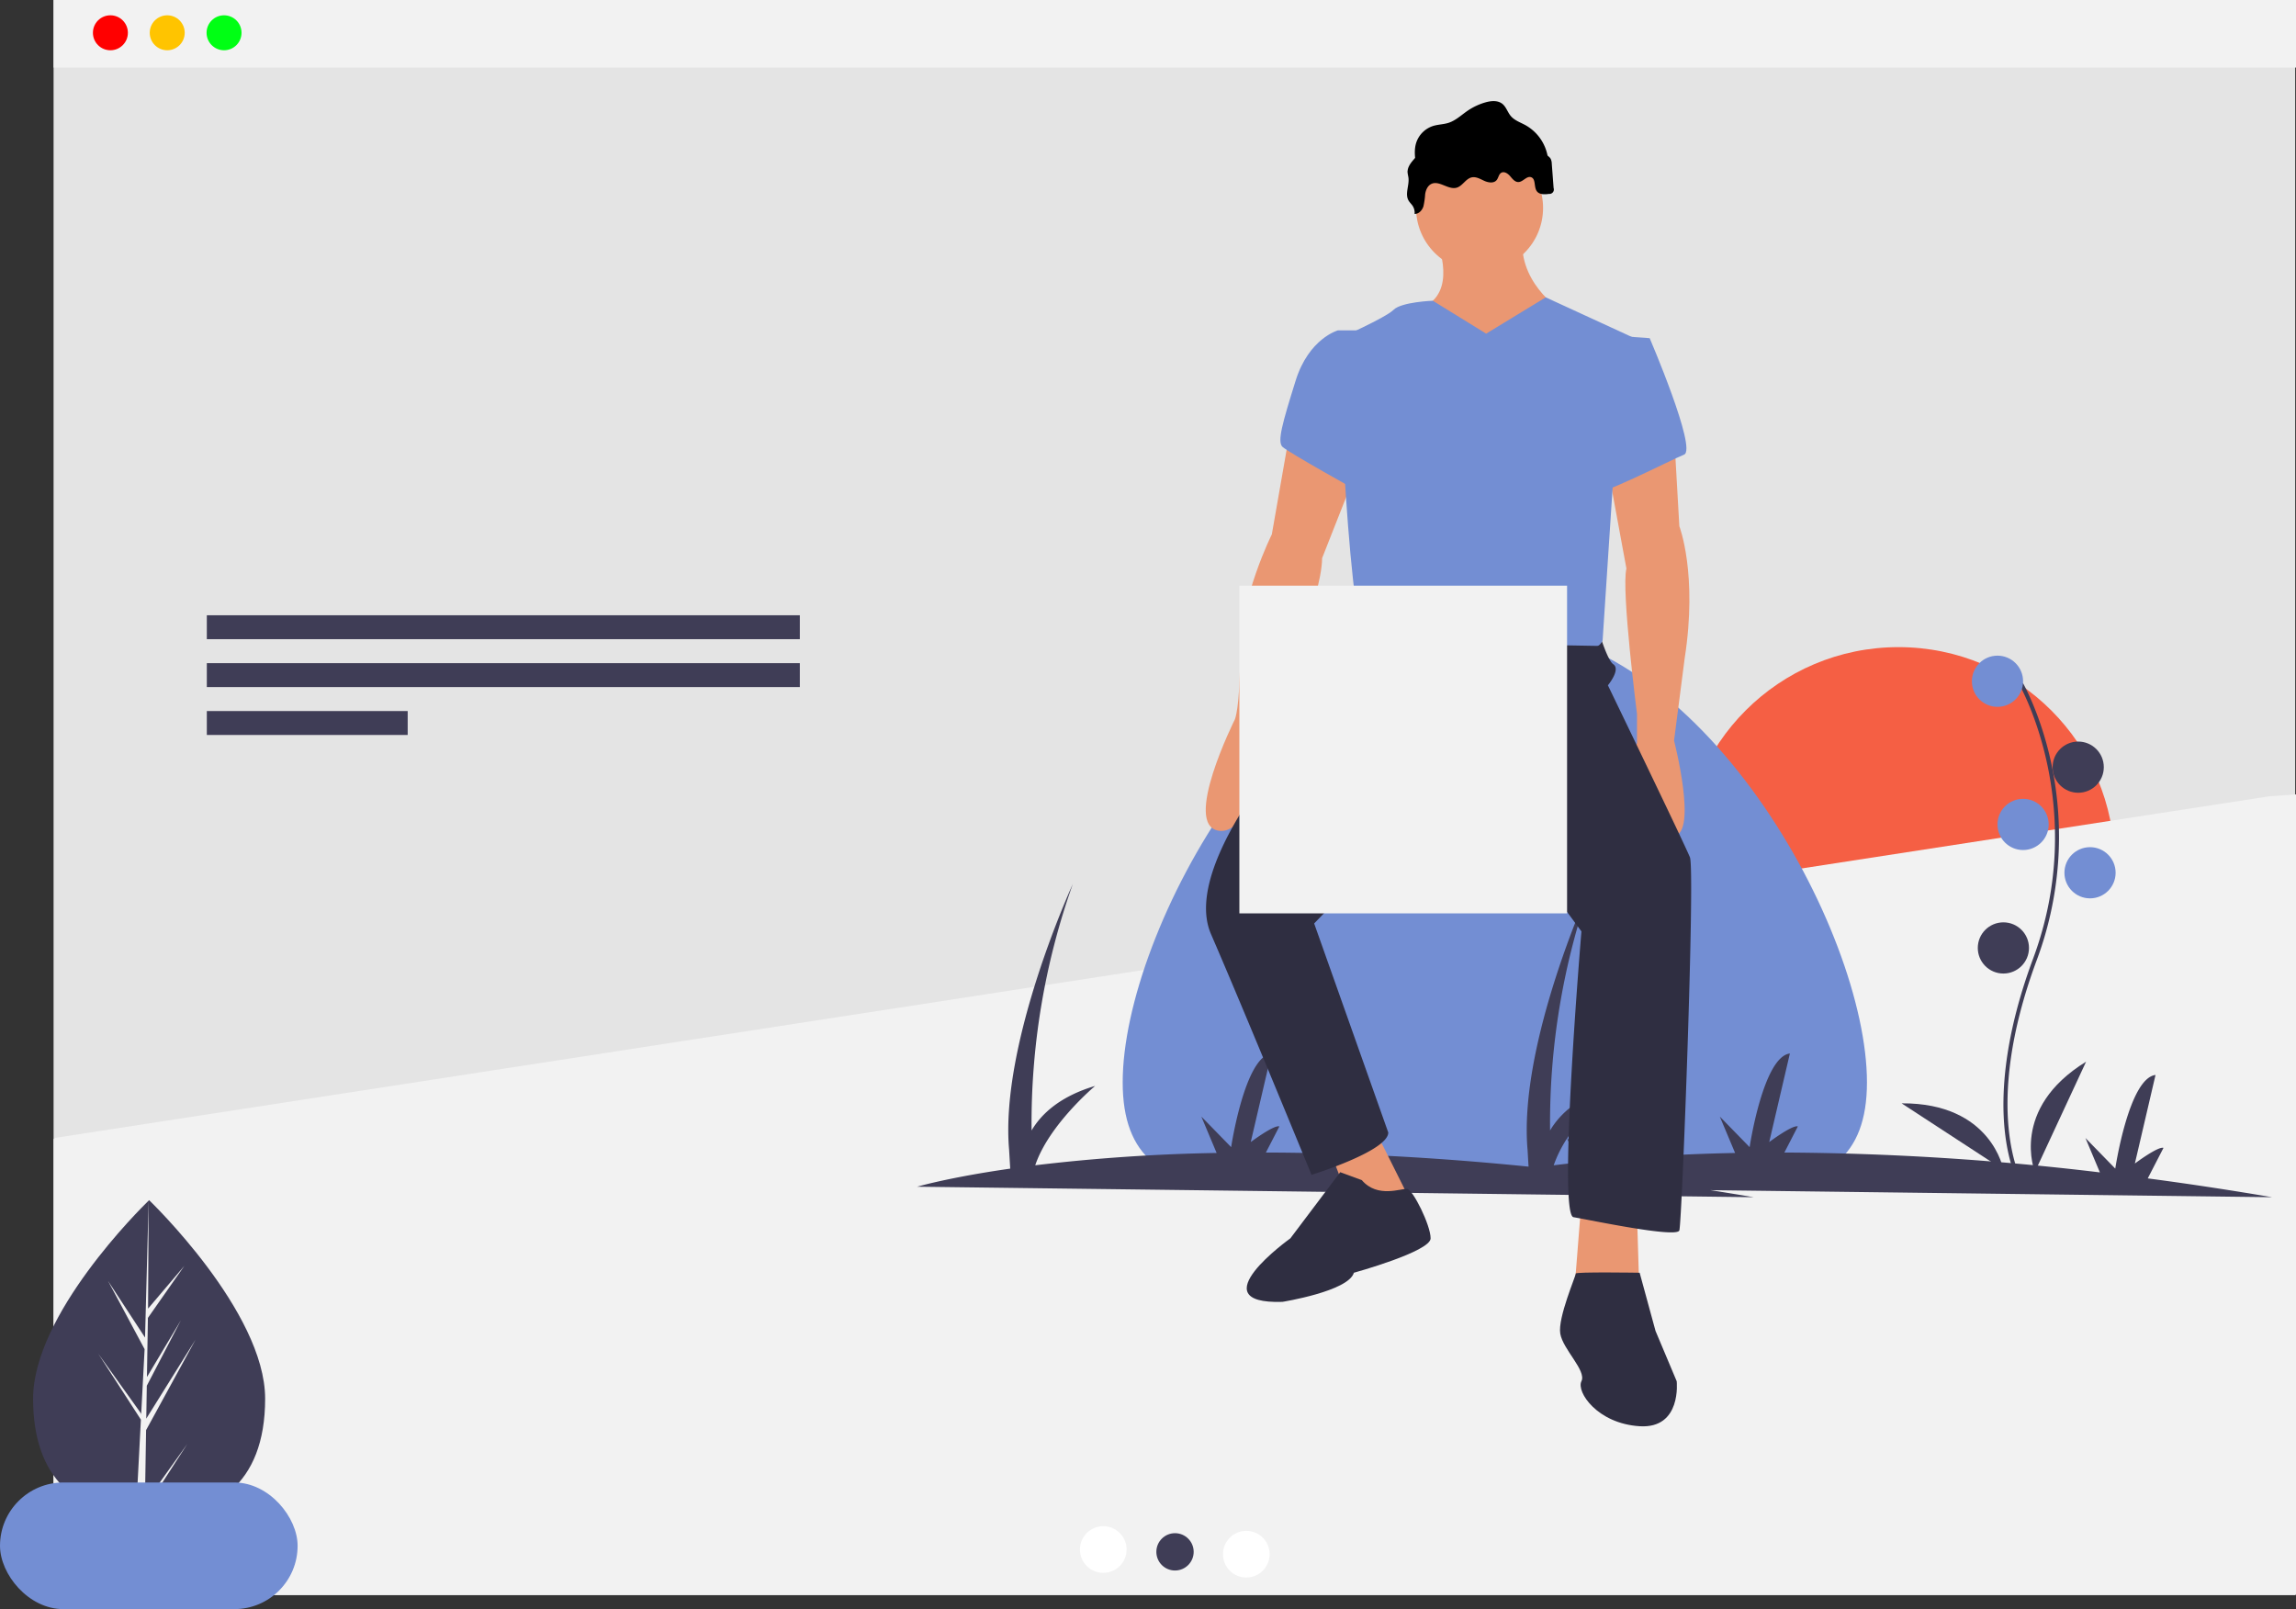 <svg xmlns="http://www.w3.org/2000/svg" width="892.349" height="625.404" viewBox="0 0 892.349 625.404">
  <rect x="0" y="0" width="892.349" height="625.404" fill="#333333" stroke="none"/>
  <g id="proj-website" transform="translate(1824.823 1451)">
    <g id="Group_22" data-name="Group 22" transform="translate(-11 55)">
      <g id="Group_21" data-name="Group 21" transform="translate(-1793 -1506)">
        <g id="Group_20" data-name="Group 20" transform="translate(0 0)">
          <g id="Group_10" data-name="Group 10">
            <rect id="Rectangle_56" data-name="Rectangle 56" width="871.208" height="619.969" fill="#e4e4e4"/>
            <g id="Group_9" data-name="Group 9">
              <g id="undraw_personal_website_weap">
                <circle id="Ellipse_17" data-name="Ellipse 17" cx="83.979" cy="83.979" r="83.979" transform="translate(633.05 251.515)" fill="#f55f44"/>
                <rect id="Rectangle_45" data-name="Rectangle 45" width="871.526" height="26.257" transform="translate(0)" fill="#f2f2f2"/>
                <circle id="Ellipse_18" data-name="Ellipse 18" cx="6.795" cy="6.795" r="6.795" transform="translate(15.29 5.946)" fill="red"/>
                <circle id="Ellipse_19" data-name="Ellipse 19" cx="6.795" cy="6.795" r="6.795" transform="translate(37.375 5.946)" fill="#ffc400"/>
                <circle id="Ellipse_20" data-name="Ellipse 20" cx="6.795" cy="6.795" r="6.795" transform="translate(59.46 5.946)" fill="#00ff14"/>
                <path id="Path_5726" data-name="Path 5726" d="M.617,502.277l-.617.5V679.9H871.526V368.779l-10.387.746Z" transform="translate(0 -60.031)" fill="#f2f2f2"/>
                <rect id="Rectangle_46" data-name="Rectangle 46" width="230.47" height="9.293" transform="translate(59.561 239.13)" fill="#3f3d56"/>
                <rect id="Rectangle_47" data-name="Rectangle 47" width="230.47" height="9.293" transform="translate(59.561 257.745)" fill="#3f3d56"/>
                <rect id="Rectangle_48" data-name="Rectangle 48" width="78.063" height="9.293" transform="translate(59.561 276.359)" fill="#3f3d56"/>
                <circle id="Ellipse_21" data-name="Ellipse 21" cx="9.066" cy="9.066" r="9.066" transform="translate(398.901 593.172)" fill="#fff"/>
                <circle id="Ellipse_22" data-name="Ellipse 22" cx="9.066" cy="9.066" r="9.066" transform="translate(426.697 594.079)" fill="#f2f2f2"/>
                <circle id="Ellipse_23" data-name="Ellipse 23" cx="9.066" cy="9.066" r="9.066" transform="translate(454.493 594.986)" fill="#fff"/>
                <circle id="Ellipse_24" data-name="Ellipse 24" cx="7.253" cy="7.253" r="7.253" transform="translate(428.598 595.892)" fill="#3f3d56"/>
                <path id="Path_5727" data-name="Path 5727" d="M859.143,567.145c0,59.168-64.753,37.5-144.631,37.5s-144.63,21.672-144.63-37.5,64.753-176.771,144.63-176.771S859.143,507.976,859.143,567.145Z" transform="translate(-154.366 -146.492)" fill="#738ed3"/>
                <path id="Path_5728" data-name="Path 5728" d="M1003.374,616.762q-25.128-4.257-48.332-7.312l6.115-11.857c-2.062-.716-11.122,6.074-11.122,6.074l8.025-34.417c-10.371,1.251-15.644,36.393-15.644,36.393L930.83,593.761l5.61,13.358A1069.859,1069.859,0,0,0,813.815,599.4l5.234-10.148c-2.062-.716-11.122,6.074-11.122,6.074l8.025-34.417c-10.371,1.251-15.644,36.393-15.644,36.393l-11.587-11.881,5.942,14.148c-13.45.269-25.727.843-36.857,1.6l1.847-3.581c-1.308-.454-5.429,2.11-8.27,4.048-.819.064-1.62.13-2.425.2l7.6-32.587c-8.46,1.02-13.527,24.591-15.107,33.243-1.113.1-2.217.209-3.3.316l-8.742-8.964c7.323-11.363,18.043-20.331,18.043-20.331-13.734,4.085-20.939,10.93-24.7,17.311a277.2,277.2,0,0,1,16.022-95.775S710.379,556.826,714,598.292l.388,6.589c-38.722-3.9-72.769-5.416-102.079-5.48l5.234-10.148c-2.062-.716-11.122,6.074-11.122,6.074l8.025-34.417C604.077,562.161,598.8,597.3,598.8,597.3l-11.587-11.881,5.941,14.148a688.859,688.859,0,0,0-70.492,4.788c5.294-15.809,23.278-30.844,23.278-30.844-13.734,4.085-20.939,10.93-24.7,17.311a277.2,277.2,0,0,1,16.022-95.775S508.875,556.826,512.5,598.292l.433,7.363c-24.067,3.446-36.167,7.031-36.167,7.031l325.106,4.075q-8.5-1.441-16.782-2.736Zm-274-22.875,3.955,9.418c-3.187.341-6.251.693-9.162,1.052a47.728,47.728,0,0,1,5.207-10.471Z" transform="translate(-141.133 -151.454)" fill="#3f3d56"/>
                <path id="Path_5729" data-name="Path 5729" d="M905.17,608.1c-.176-.287-4.316-7.2-5.752-21.558-1.317-13.172-.47-35.374,11.044-66.345,21.814-58.672-5.027-106.011-5.3-106.483l1.324-.768c.07.12,7,12.189,11.087,31.409a137.026,137.026,0,0,1-5.675,76.376c-21.776,58.572-5.587,86.3-5.421,86.572Z" transform="translate(-141.133 -147.559)" fill="#3f3d56"/>
                <circle id="Ellipse_25" data-name="Ellipse 25" cx="9.948" cy="9.948" r="9.948" transform="translate(745.559 254.829)" fill="#738ed3"/>
                <circle id="Ellipse_26" data-name="Ellipse 26" cx="9.948" cy="9.948" r="9.948" transform="translate(776.934 288.219)" fill="#3f3d56"/>
                <circle id="Ellipse_27" data-name="Ellipse 27" cx="9.948" cy="9.948" r="9.948" transform="translate(755.507 310.48)" fill="#738ed3"/>
                <circle id="Ellipse_28" data-name="Ellipse 28" cx="9.948" cy="9.948" r="9.948" transform="translate(781.525 329.262)" fill="#738ed3"/>
                <circle id="Ellipse_29" data-name="Ellipse 29" cx="9.948" cy="9.948" r="9.948" transform="translate(747.854 358.479)" fill="#3f3d56"/>
                <path id="Path_5730" data-name="Path 5730" d="M911.18,608.468s-9.948-24.488,19.9-42.854Z" transform="translate(-141.133 -152.978)" fill="#3f3d56"/>
                <path id="Path_5731" data-name="Path 5731" d="M898.945,608.023s-4.527-26.041-39.569-25.817Z" transform="translate(-141.133 -153.382)" fill="#3f3d56"/>
              </g>
              <g id="Group_8" data-name="Group 8" transform="translate(447.795 45.941)">
                <circle id="Ellipse_41" data-name="Ellipse 41" cx="24.683" cy="24.683" r="24.683" transform="translate(81.736 10.197)" fill="#ea9772"/>
                <path id="Path_5775" data-name="Path 5775" d="M832.474,285.74s8.228,18.512-3.085,25.711S847.9,348.476,847.9,348.476l32.911-34.968s-17.484-11.313-14.4-29.825Z" transform="translate(-743.025 -239.033)" fill="#ea9772"/>
                <path id="Path_5776" data-name="Path 5776" d="M756.878,382.121l-7.2,41.138s-12.342,24.683-12.342,46.281-2.057,25.711-2.057,25.711-20.569,41.138-6.171,43.2,20.569-42.167,20.569-42.167,19.541-48.338,19.541-63.764l13.37-33.939Z" transform="translate(-723.994 -261.515)" fill="#ea9772"/>
                <path id="Path_5777" data-name="Path 5777" d="M941.5,384.645l2.057,36s7.2,18.512,2.057,51.423L941.5,503.946s9.256,36,0,37.025-20.569-22.626-14.4-36V493.661s-6.171-48.338-4.114-56.565l-7.2-39.081Z" transform="translate(-759.488 -262.052)" fill="#ea9772"/>
                <path id="Path_5778" data-name="Path 5778" d="M657.776,700.87l10.284,26.74,22.626-4.114-14.4-28.8Z" transform="translate(-609.465 -299.406)" fill="#ea9772"/>
                <path id="Path_5779" data-name="Path 5779" d="M776.966,728.773l-3.085,39.082h25.711l-1.029-33.939Z" transform="translate(-630.952 -307.812)" fill="#ea9772"/>
                <path id="Path_5780" data-name="Path 5780" d="M788.784,472.245,785.7,487.672s-6.171,5.142-6.171,10.285-2.057,7.2-2.057,7.2-1.029,0-2.057,2.057a12.726,12.726,0,0,1-2.057,3.085s-60.679,61.707-47.309,92.561,39.081,93.59,39.081,93.59,29.825-9.256,29.825-16.455l-28.8-81.248,57.594-59.651,46.281,62.736s-9.256,110.045-3.085,111.073,40.11,8.228,41.138,5.142,6.171-139.87,4.114-145.013-31.882-66.85-31.882-66.85,5.142-6.171,2.057-8.228-8.228-21.6-8.228-21.6S793.926,462.989,788.784,472.245Z" transform="translate(-724.018 -285.772)" fill="#2f2e41"/>
                <path id="Path_5781" data-name="Path 5781" d="M844.655,328.438l-20.73-12.785s-12.18.444-15.266,3.529-21.6,11.313-21.6,11.313S791.176,453.91,799.4,449.8s2.057-7.2,8.228-4.114,79.191,4.114,80.22,4.114,2.057-2.057,2.057-2.057L894.021,385l13.37-52.451-39.583-18.213Z" transform="translate(-735.666 -244.706)" fill="#738ed3"/>
                <path id="Path_5782" data-name="Path 5782" d="M790.206,332.9h-8.228s-11.313,3.085-16.455,19.541-7.2,23.655-5.142,25.711,29.825,17.484,29.825,17.484Z" transform="translate(-730.582 -250.445)" fill="#738ed3"/>
                <path id="Path_5783" data-name="Path 5783" d="M788.264,749.929l-8.386-3.085L760.5,772.555s-36,25.711-3.085,24.683c0,0,25.711-4.114,27.768-11.313,0,0,29.825-8.228,29.825-13.37s-6.854-18.851-9.084-19.2S794.435,757.128,788.264,749.929Z" transform="translate(-727.612 -337.196)" fill="#2f2e41"/>
                <path id="Path_5784" data-name="Path 5784" d="M923.9,794.774s-25-.406-24.843.311-7.039,17.173-6.011,23.344,10.285,14.4,8.228,18.512,6.171,16.455,22.626,17.484,14.4-17.484,14.4-17.484L930.073,817.4Z" transform="translate(-755.262 -346.045)" fill="#2f2e41"/>
                <path id="Path_5785" data-name="Path 5785" d="M833.044,235.2a46.721,46.721,0,0,1-3.861,2.954,36.708,36.708,0,0,0-4.654,4.624l-1.592,1.782c-1.354,1.516-2.792,3.247-2.734,5.279.021.754.253,1.486.344,2.235.36,2.971-1.456,6.236.039,8.829.432.75,1.1,1.336,1.577,2.058a4.811,4.811,0,0,1,.76,3.133c1.606.066,2.924-1.374,3.428-2.9a29.226,29.226,0,0,0,.681-4.765c.245-1.589.935-3.271,2.378-3.979,3.08-1.509,6.618,2.415,9.905,1.437,2.3-.683,3.506-3.529,5.853-4.006,1.68-.342,3.3.657,4.859,1.364s3.666,1.035,4.77-.276c.731-.868.809-2.259,1.779-2.849,1.162-.707,2.617.277,3.5,1.315s1.852,2.306,3.211,2.268c1.8-.05,3.185-2.452,4.9-1.882,1.932.643,1.044,3.736,2.216,5.4.991,1.408,3.067,1.325,4.773,1.092a1.71,1.71,0,0,0,1.78-2.283l-.713-9.45a4.563,4.563,0,0,0-.418-1.886c-.5-.9-1.523-1.354-2.222-2.106-1.469-1.582-1.4-4.355-3.225-5.5-.948-.6-2.189-.579-3.131-1.187-1.208-.779-1.6-2.34-2.443-3.5a7.46,7.46,0,0,0-5.368-2.643c-2.044-.211-4.107.044-6.161-.023-4.176-.136-8.352-1.311-12.548-.624C837.06,229.708,835.523,232.814,833.044,235.2Z" transform="translate(-741.759 -228.893)"/>
                <path id="Path_5786" data-name="Path 5786" d="M915.414,335.426l14.4,1.028s18.512,43.2,13.37,45.252-34.968,17.484-34.968,14.4S915.414,335.426,915.414,335.426Z" transform="translate(-757.272 -250.959)" fill="#738ed3"/>
              </g>
              <rect id="Rectangle_49" data-name="Rectangle 49" width="127.359" height="127.359" transform="translate(460.865 227.632)" fill="#f2f2f2"/>
              <path id="Path_5787" data-name="Path 5787" d="M375.781,110.07c-.579-3.269-1.148-6.7-.094-9.851a10.16,10.16,0,0,1,6.536-6.375c1.969-.605,4.092-.593,6.049-1.237,2.754-.907,4.913-3.012,7.306-4.651a24.08,24.08,0,0,1,6.907-3.26c2.212-.639,4.815-.885,6.618.547,1.517,1.206,2.044,3.272,3.3,4.75,1.459,1.72,3.725,2.465,5.7,3.547a17.4,17.4,0,0,1,8.83,13.6,2.4,2.4,0,0,1-.709,2.29,2.532,2.532,0,0,1-1.424.26c-9.989-.143-19.991-.286-29.939-1.2a71.83,71.83,0,0,0-9.295-.528,30.405,30.405,0,0,0-13.686,3.862" transform="translate(153.957 -44.892)"/>
            </g>
          </g>
        </g>
      </g>
    </g>
    <path id="Path_5982" data-name="Path 5982" d="M257.123,652.159c0,33.96-20.189,45.819-45.092,45.819-.58,0-1.156-.006-1.73-.022-1.153-.025-2.3-.075-3.425-.157-22.477-1.589-39.939-14.059-39.939-45.64,0-32.681,41.757-73.921,44.907-76.983l.006,0c.119-.119.182-.179.182-.179S257.123,618.2,257.123,652.159Z" transform="translate(-1978.898 -1559.534)" fill="#3f3d56"/>
    <path id="Path_5983" data-name="Path 5983" d="M218.8,692.781l16.494-23.044L218.756,695.31l-.044,2.645c-1.153-.025-2.3-.075-3.425-.157l1.777-33.976-.013-.263.031-.05.166-3.209-16.576-25.639L217.3,657.894l.041.68,1.344-25.671-14.191-26.492,14.363,21.982,1.4-53.218.006-.182v.179l-.232,41.967L234.154,600.5l-14.184,20.252-.373,22.985,13.191-22.057L219.54,647.122l-.207,12.777,19.149-30.7-19.221,35.163Z" transform="translate(-1987.309 -1559.534)" fill="#f2f2f2"/>
    <rect id="Rectangle_106" data-name="Rectangle 106" width="115.669" height="49.221" rx="24.61" transform="translate(-1824.823 -874.816)" fill="#738ed3"/>
  </g>
</svg>
